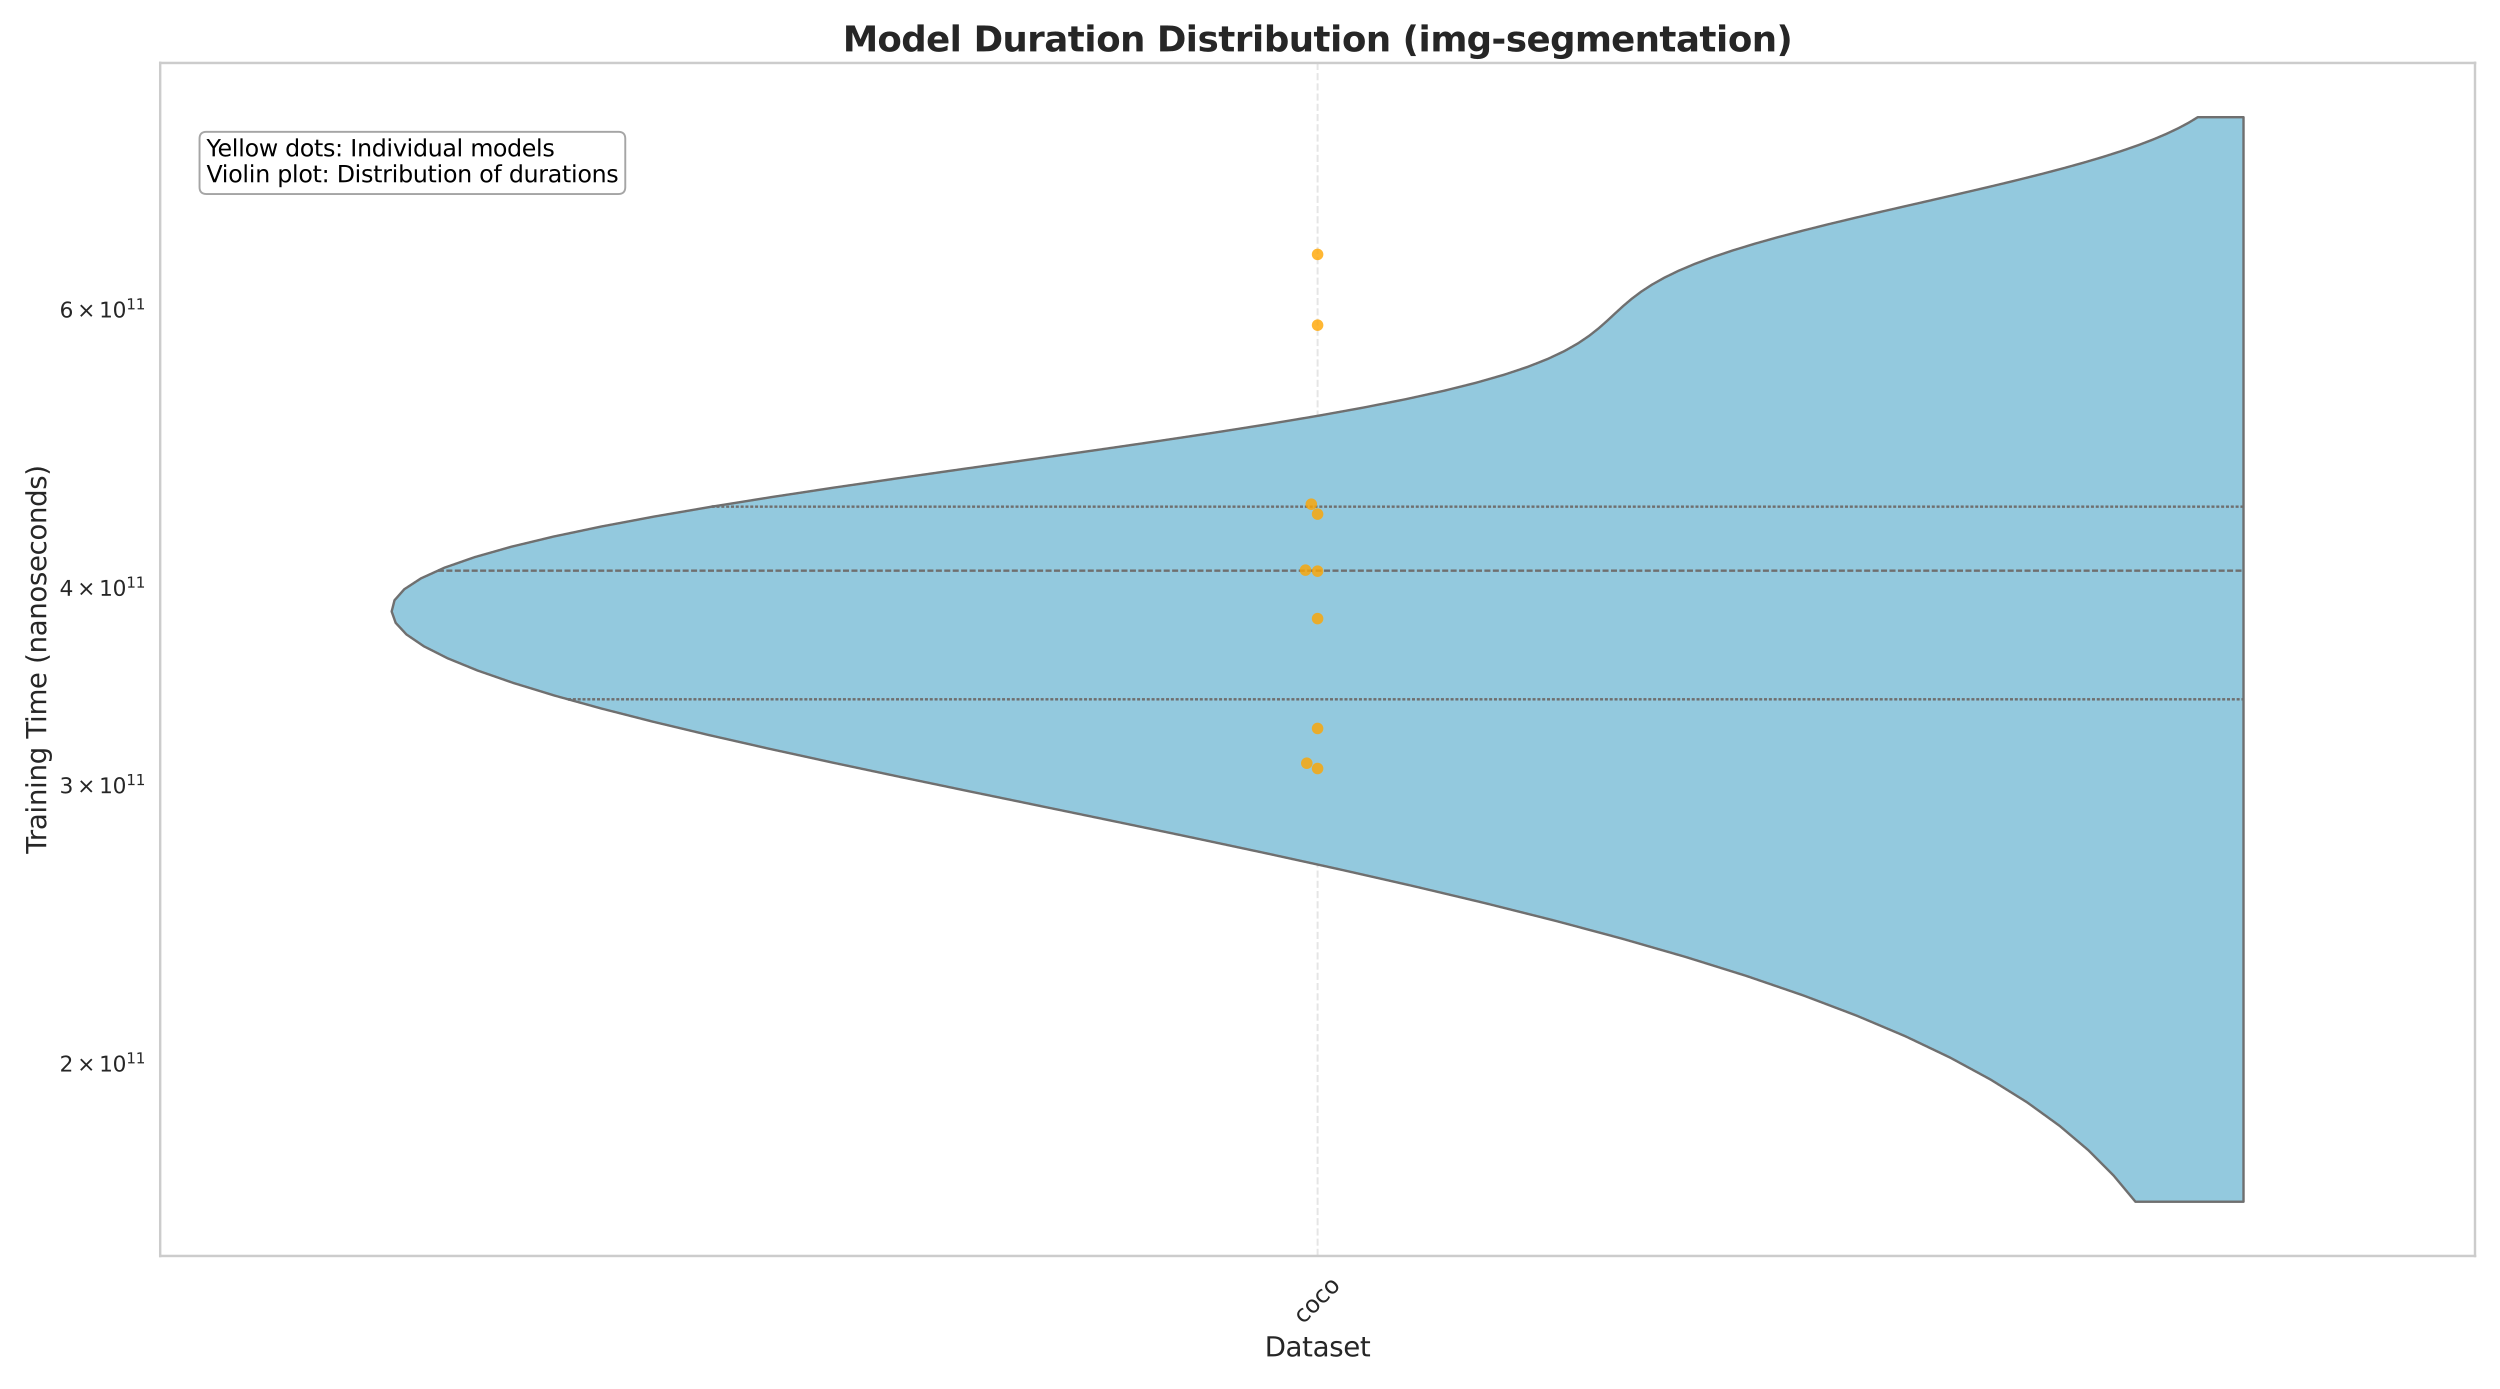 <?xml version="1.0" encoding="utf-8" standalone="no"?>
<!DOCTYPE svg PUBLIC "-//W3C//DTD SVG 1.1//EN"
  "http://www.w3.org/Graphics/SVG/1.1/DTD/svg11.dtd">
<svg xmlns:xlink="http://www.w3.org/1999/xlink" width="1296pt" height="720pt" viewBox="0 0 1296 720" xmlns="http://www.w3.org/2000/svg" version="1.1">
 <defs>
  <style type="text/css">*{stroke-linejoin: round; stroke-linecap: butt}</style>
 </defs>
 <g id="figure_1">
  <g id="patch_1">
   <path d="M 0 720 
L 1296 720 
L 1296 0 
L 0 0 
z
" style="fill: #ffffff"/>
  </g>
  <g id="axes_1">
   <g id="patch_2">
    <path d="M 83.037 651.095 
L 1283.04 651.095 
L 1283.04 32.64 
L 83.037 32.64 
z
" style="fill: #ffffff"/>
   </g>
   <g id="matplotlib.axis_1">
    <g id="xtick_1">
     <g id="line2d_1">
      <path d="M 683.038 651.095 
L 683.038 32.64 
" clip-path="url(#p1aa1959e2c)" style="fill: none; stroke-dasharray: 3.7,1.6; stroke-dashoffset: 0; stroke: #cccccc; stroke-opacity: 0.5"/>
     </g>
     <g id="text_1">
      <!-- coco -->
      <g style="fill: #262626" transform="translate(675.522 686.757) rotate(-45) scale(0.12 -0.12)">
       <defs>
        <path id="DejaVuSans-63" d="M 3122 3366 
L 3122 2828 
Q 2878 2963 2633 3030 
Q 2388 3097 2138 3097 
Q 1578 3097 1268 2742 
Q 959 2388 959 1747 
Q 959 1106 1268 751 
Q 1578 397 2138 397 
Q 2388 397 2633 464 
Q 2878 531 3122 666 
L 3122 134 
Q 2881 22 2623 -34 
Q 2366 -91 2075 -91 
Q 1284 -91 818 406 
Q 353 903 353 1747 
Q 353 2603 823 3093 
Q 1294 3584 2113 3584 
Q 2378 3584 2631 3529 
Q 2884 3475 3122 3366 
z
" transform="scale(0.016)"/>
        <path id="DejaVuSans-6f" d="M 1959 3097 
Q 1497 3097 1228 2736 
Q 959 2375 959 1747 
Q 959 1119 1226 758 
Q 1494 397 1959 397 
Q 2419 397 2687 759 
Q 2956 1122 2956 1747 
Q 2956 2369 2687 2733 
Q 2419 3097 1959 3097 
z
M 1959 3584 
Q 2709 3584 3137 3096 
Q 3566 2609 3566 1747 
Q 3566 888 3137 398 
Q 2709 -91 1959 -91 
Q 1206 -91 779 398 
Q 353 888 353 1747 
Q 353 2609 779 3096 
Q 1206 3584 1959 3584 
z
" transform="scale(0.016)"/>
       </defs>
       <use xlink:href="#DejaVuSans-63"/>
       <use xlink:href="#DejaVuSans-6f" transform="translate(54.98 0)"/>
       <use xlink:href="#DejaVuSans-63" transform="translate(116.162 0)"/>
       <use xlink:href="#DejaVuSans-6f" transform="translate(171.143 0)"/>
      </g>
     </g>
    </g>
    <g id="text_2">
     <!-- Dataset -->
     <g style="fill: #262626" transform="translate(655.627 703.16) scale(0.14 -0.14)">
      <defs>
       <path id="DejaVuSans-44" d="M 1259 4147 
L 1259 519 
L 2022 519 
Q 2988 519 3436 956 
Q 3884 1394 3884 2338 
Q 3884 3275 3436 3711 
Q 2988 4147 2022 4147 
L 1259 4147 
z
M 628 4666 
L 1925 4666 
Q 3281 4666 3915 4102 
Q 4550 3538 4550 2338 
Q 4550 1131 3912 565 
Q 3275 0 1925 0 
L 628 0 
L 628 4666 
z
" transform="scale(0.016)"/>
       <path id="DejaVuSans-61" d="M 2194 1759 
Q 1497 1759 1228 1600 
Q 959 1441 959 1056 
Q 959 750 1161 570 
Q 1363 391 1709 391 
Q 2188 391 2477 730 
Q 2766 1069 2766 1631 
L 2766 1759 
L 2194 1759 
z
M 3341 1997 
L 3341 0 
L 2766 0 
L 2766 531 
Q 2569 213 2275 61 
Q 1981 -91 1556 -91 
Q 1019 -91 701 211 
Q 384 513 384 1019 
Q 384 1609 779 1909 
Q 1175 2209 1959 2209 
L 2766 2209 
L 2766 2266 
Q 2766 2663 2505 2880 
Q 2244 3097 1772 3097 
Q 1472 3097 1187 3025 
Q 903 2953 641 2809 
L 641 3341 
Q 956 3463 1253 3523 
Q 1550 3584 1831 3584 
Q 2591 3584 2966 3190 
Q 3341 2797 3341 1997 
z
" transform="scale(0.016)"/>
       <path id="DejaVuSans-74" d="M 1172 4494 
L 1172 3500 
L 2356 3500 
L 2356 3053 
L 1172 3053 
L 1172 1153 
Q 1172 725 1289 603 
Q 1406 481 1766 481 
L 2356 481 
L 2356 0 
L 1766 0 
Q 1100 0 847 248 
Q 594 497 594 1153 
L 594 3053 
L 172 3053 
L 172 3500 
L 594 3500 
L 594 4494 
L 1172 4494 
z
" transform="scale(0.016)"/>
       <path id="DejaVuSans-73" d="M 2834 3397 
L 2834 2853 
Q 2591 2978 2328 3040 
Q 2066 3103 1784 3103 
Q 1356 3103 1142 2972 
Q 928 2841 928 2578 
Q 928 2378 1081 2264 
Q 1234 2150 1697 2047 
L 1894 2003 
Q 2506 1872 2764 1633 
Q 3022 1394 3022 966 
Q 3022 478 2636 193 
Q 2250 -91 1575 -91 
Q 1294 -91 989 -36 
Q 684 19 347 128 
L 347 722 
Q 666 556 975 473 
Q 1284 391 1588 391 
Q 1994 391 2212 530 
Q 2431 669 2431 922 
Q 2431 1156 2273 1281 
Q 2116 1406 1581 1522 
L 1381 1569 
Q 847 1681 609 1914 
Q 372 2147 372 2553 
Q 372 3047 722 3315 
Q 1072 3584 1716 3584 
Q 2034 3584 2315 3537 
Q 2597 3491 2834 3397 
z
" transform="scale(0.016)"/>
       <path id="DejaVuSans-65" d="M 3597 1894 
L 3597 1613 
L 953 1613 
Q 991 1019 1311 708 
Q 1631 397 2203 397 
Q 2534 397 2845 478 
Q 3156 559 3463 722 
L 3463 178 
Q 3153 47 2828 -22 
Q 2503 -91 2169 -91 
Q 1331 -91 842 396 
Q 353 884 353 1716 
Q 353 2575 817 3079 
Q 1281 3584 2069 3584 
Q 2775 3584 3186 3129 
Q 3597 2675 3597 1894 
z
M 3022 2063 
Q 3016 2534 2758 2815 
Q 2500 3097 2075 3097 
Q 1594 3097 1305 2825 
Q 1016 2553 972 2059 
L 3022 2063 
z
" transform="scale(0.016)"/>
      </defs>
      <use xlink:href="#DejaVuSans-44"/>
      <use xlink:href="#DejaVuSans-61" transform="translate(77.002 0)"/>
      <use xlink:href="#DejaVuSans-74" transform="translate(138.281 0)"/>
      <use xlink:href="#DejaVuSans-61" transform="translate(177.49 0)"/>
      <use xlink:href="#DejaVuSans-73" transform="translate(238.77 0)"/>
      <use xlink:href="#DejaVuSans-65" transform="translate(290.869 0)"/>
      <use xlink:href="#DejaVuSans-74" transform="translate(352.393 0)"/>
     </g>
    </g>
   </g>
   <g id="matplotlib.axis_2">
    <g id="ytick_1">
     <g id="text_3">
      <!-- $\mathdefault{2\times10^{11}}$ -->
      <g style="fill: #262626" transform="translate(30.867 555.548) scale(0.11 -0.11)">
       <defs>
        <path id="DejaVuSans-32" d="M 1228 531 
L 3431 531 
L 3431 0 
L 469 0 
L 469 531 
Q 828 903 1448 1529 
Q 2069 2156 2228 2338 
Q 2531 2678 2651 2914 
Q 2772 3150 2772 3378 
Q 2772 3750 2511 3984 
Q 2250 4219 1831 4219 
Q 1534 4219 1204 4116 
Q 875 4013 500 3803 
L 500 4441 
Q 881 4594 1212 4672 
Q 1544 4750 1819 4750 
Q 2544 4750 2975 4387 
Q 3406 4025 3406 3419 
Q 3406 3131 3298 2873 
Q 3191 2616 2906 2266 
Q 2828 2175 2409 1742 
Q 1991 1309 1228 531 
z
" transform="scale(0.016)"/>
        <path id="DejaVuSans-d7" d="M 4488 3438 
L 3059 2003 
L 4488 575 
L 4116 197 
L 2681 1631 
L 1247 197 
L 878 575 
L 2303 2003 
L 878 3438 
L 1247 3816 
L 2681 2381 
L 4116 3816 
L 4488 3438 
z
" transform="scale(0.016)"/>
        <path id="DejaVuSans-31" d="M 794 531 
L 1825 531 
L 1825 4091 
L 703 3866 
L 703 4441 
L 1819 4666 
L 2450 4666 
L 2450 531 
L 3481 531 
L 3481 0 
L 794 0 
L 794 531 
z
" transform="scale(0.016)"/>
        <path id="DejaVuSans-30" d="M 2034 4250 
Q 1547 4250 1301 3770 
Q 1056 3291 1056 2328 
Q 1056 1369 1301 889 
Q 1547 409 2034 409 
Q 2525 409 2770 889 
Q 3016 1369 3016 2328 
Q 3016 3291 2770 3770 
Q 2525 4250 2034 4250 
z
M 2034 4750 
Q 2819 4750 3233 4129 
Q 3647 3509 3647 2328 
Q 3647 1150 3233 529 
Q 2819 -91 2034 -91 
Q 1250 -91 836 529 
Q 422 1150 422 2328 
Q 422 3509 836 4129 
Q 1250 4750 2034 4750 
z
" transform="scale(0.016)"/>
       </defs>
       <use xlink:href="#DejaVuSans-32" transform="translate(0 0.684)"/>
       <use xlink:href="#DejaVuSans-d7" transform="translate(83.105 0.684)"/>
       <use xlink:href="#DejaVuSans-31" transform="translate(186.377 0.684)"/>
       <use xlink:href="#DejaVuSans-30" transform="translate(250 0.684)"/>
       <use xlink:href="#DejaVuSans-31" transform="translate(314.58 38.966) scale(0.7)"/>
       <use xlink:href="#DejaVuSans-31" transform="translate(359.116 38.966) scale(0.7)"/>
      </g>
     </g>
    </g>
    <g id="ytick_2">
     <g id="text_4">
      <!-- $\mathdefault{3\times10^{11}}$ -->
      <g style="fill: #262626" transform="translate(30.867 411.284) scale(0.11 -0.11)">
       <defs>
        <path id="DejaVuSans-33" d="M 2597 2516 
Q 3050 2419 3304 2112 
Q 3559 1806 3559 1356 
Q 3559 666 3084 287 
Q 2609 -91 1734 -91 
Q 1441 -91 1130 -33 
Q 819 25 488 141 
L 488 750 
Q 750 597 1062 519 
Q 1375 441 1716 441 
Q 2309 441 2620 675 
Q 2931 909 2931 1356 
Q 2931 1769 2642 2001 
Q 2353 2234 1838 2234 
L 1294 2234 
L 1294 2753 
L 1863 2753 
Q 2328 2753 2575 2939 
Q 2822 3125 2822 3475 
Q 2822 3834 2567 4026 
Q 2313 4219 1838 4219 
Q 1578 4219 1281 4162 
Q 984 4106 628 3988 
L 628 4550 
Q 988 4650 1302 4700 
Q 1616 4750 1894 4750 
Q 2613 4750 3031 4423 
Q 3450 4097 3450 3541 
Q 3450 3153 3228 2886 
Q 3006 2619 2597 2516 
z
" transform="scale(0.016)"/>
       </defs>
       <use xlink:href="#DejaVuSans-33" transform="translate(0 0.684)"/>
       <use xlink:href="#DejaVuSans-d7" transform="translate(83.105 0.684)"/>
       <use xlink:href="#DejaVuSans-31" transform="translate(186.377 0.684)"/>
       <use xlink:href="#DejaVuSans-30" transform="translate(250 0.684)"/>
       <use xlink:href="#DejaVuSans-31" transform="translate(314.58 38.966) scale(0.7)"/>
       <use xlink:href="#DejaVuSans-31" transform="translate(359.116 38.966) scale(0.7)"/>
      </g>
     </g>
    </g>
    <g id="ytick_3">
     <g id="text_5">
      <!-- $\mathdefault{4\times10^{11}}$ -->
      <g style="fill: #262626" transform="translate(30.867 308.927) scale(0.11 -0.11)">
       <defs>
        <path id="DejaVuSans-34" d="M 2419 4116 
L 825 1625 
L 2419 1625 
L 2419 4116 
z
M 2253 4666 
L 3047 4666 
L 3047 1625 
L 3713 1625 
L 3713 1100 
L 3047 1100 
L 3047 0 
L 2419 0 
L 2419 1100 
L 313 1100 
L 313 1709 
L 2253 4666 
z
" transform="scale(0.016)"/>
       </defs>
       <use xlink:href="#DejaVuSans-34" transform="translate(0 0.684)"/>
       <use xlink:href="#DejaVuSans-d7" transform="translate(83.105 0.684)"/>
       <use xlink:href="#DejaVuSans-31" transform="translate(186.377 0.684)"/>
       <use xlink:href="#DejaVuSans-30" transform="translate(250 0.684)"/>
       <use xlink:href="#DejaVuSans-31" transform="translate(314.58 38.966) scale(0.7)"/>
       <use xlink:href="#DejaVuSans-31" transform="translate(359.116 38.966) scale(0.7)"/>
      </g>
     </g>
    </g>
    <g id="ytick_4"/>
    <g id="ytick_5">
     <g id="text_6">
      <!-- $\mathdefault{6\times10^{11}}$ -->
      <g style="fill: #262626" transform="translate(30.867 164.663) scale(0.11 -0.11)">
       <defs>
        <path id="DejaVuSans-36" d="M 2113 2584 
Q 1688 2584 1439 2293 
Q 1191 2003 1191 1497 
Q 1191 994 1439 701 
Q 1688 409 2113 409 
Q 2538 409 2786 701 
Q 3034 994 3034 1497 
Q 3034 2003 2786 2293 
Q 2538 2584 2113 2584 
z
M 3366 4563 
L 3366 3988 
Q 3128 4100 2886 4159 
Q 2644 4219 2406 4219 
Q 1781 4219 1451 3797 
Q 1122 3375 1075 2522 
Q 1259 2794 1537 2939 
Q 1816 3084 2150 3084 
Q 2853 3084 3261 2657 
Q 3669 2231 3669 1497 
Q 3669 778 3244 343 
Q 2819 -91 2113 -91 
Q 1303 -91 875 529 
Q 447 1150 447 2328 
Q 447 3434 972 4092 
Q 1497 4750 2381 4750 
Q 2619 4750 2861 4703 
Q 3103 4656 3366 4563 
z
" transform="scale(0.016)"/>
       </defs>
       <use xlink:href="#DejaVuSans-36" transform="translate(0 0.684)"/>
       <use xlink:href="#DejaVuSans-d7" transform="translate(83.105 0.684)"/>
       <use xlink:href="#DejaVuSans-31" transform="translate(186.377 0.684)"/>
       <use xlink:href="#DejaVuSans-30" transform="translate(250 0.684)"/>
       <use xlink:href="#DejaVuSans-31" transform="translate(314.58 38.966) scale(0.7)"/>
       <use xlink:href="#DejaVuSans-31" transform="translate(359.116 38.966) scale(0.7)"/>
      </g>
     </g>
    </g>
    <g id="ytick_6"/>
    <g id="ytick_7"/>
    <g id="text_7">
     <!-- Training Time (nanoseconds) -->
     <g style="fill: #262626" transform="translate(23.955 442.58) rotate(-90) scale(0.14 -0.14)">
      <defs>
       <path id="DejaVuSans-54" d="M -19 4666 
L 3928 4666 
L 3928 4134 
L 2272 4134 
L 2272 0 
L 1638 0 
L 1638 4134 
L -19 4134 
L -19 4666 
z
" transform="scale(0.016)"/>
       <path id="DejaVuSans-72" d="M 2631 2963 
Q 2534 3019 2420 3045 
Q 2306 3072 2169 3072 
Q 1681 3072 1420 2755 
Q 1159 2438 1159 1844 
L 1159 0 
L 581 0 
L 581 3500 
L 1159 3500 
L 1159 2956 
Q 1341 3275 1631 3429 
Q 1922 3584 2338 3584 
Q 2397 3584 2469 3576 
Q 2541 3569 2628 3553 
L 2631 2963 
z
" transform="scale(0.016)"/>
       <path id="DejaVuSans-69" d="M 603 3500 
L 1178 3500 
L 1178 0 
L 603 0 
L 603 3500 
z
M 603 4863 
L 1178 4863 
L 1178 4134 
L 603 4134 
L 603 4863 
z
" transform="scale(0.016)"/>
       <path id="DejaVuSans-6e" d="M 3513 2113 
L 3513 0 
L 2938 0 
L 2938 2094 
Q 2938 2591 2744 2837 
Q 2550 3084 2163 3084 
Q 1697 3084 1428 2787 
Q 1159 2491 1159 1978 
L 1159 0 
L 581 0 
L 581 3500 
L 1159 3500 
L 1159 2956 
Q 1366 3272 1645 3428 
Q 1925 3584 2291 3584 
Q 2894 3584 3203 3211 
Q 3513 2838 3513 2113 
z
" transform="scale(0.016)"/>
       <path id="DejaVuSans-67" d="M 2906 1791 
Q 2906 2416 2648 2759 
Q 2391 3103 1925 3103 
Q 1463 3103 1205 2759 
Q 947 2416 947 1791 
Q 947 1169 1205 825 
Q 1463 481 1925 481 
Q 2391 481 2648 825 
Q 2906 1169 2906 1791 
z
M 3481 434 
Q 3481 -459 3084 -895 
Q 2688 -1331 1869 -1331 
Q 1566 -1331 1297 -1286 
Q 1028 -1241 775 -1147 
L 775 -588 
Q 1028 -725 1275 -790 
Q 1522 -856 1778 -856 
Q 2344 -856 2625 -561 
Q 2906 -266 2906 331 
L 2906 616 
Q 2728 306 2450 153 
Q 2172 0 1784 0 
Q 1141 0 747 490 
Q 353 981 353 1791 
Q 353 2603 747 3093 
Q 1141 3584 1784 3584 
Q 2172 3584 2450 3431 
Q 2728 3278 2906 2969 
L 2906 3500 
L 3481 3500 
L 3481 434 
z
" transform="scale(0.016)"/>
       <path id="DejaVuSans-20" transform="scale(0.016)"/>
       <path id="DejaVuSans-6d" d="M 3328 2828 
Q 3544 3216 3844 3400 
Q 4144 3584 4550 3584 
Q 5097 3584 5394 3201 
Q 5691 2819 5691 2113 
L 5691 0 
L 5113 0 
L 5113 2094 
Q 5113 2597 4934 2840 
Q 4756 3084 4391 3084 
Q 3944 3084 3684 2787 
Q 3425 2491 3425 1978 
L 3425 0 
L 2847 0 
L 2847 2094 
Q 2847 2600 2669 2842 
Q 2491 3084 2119 3084 
Q 1678 3084 1418 2786 
Q 1159 2488 1159 1978 
L 1159 0 
L 581 0 
L 581 3500 
L 1159 3500 
L 1159 2956 
Q 1356 3278 1631 3431 
Q 1906 3584 2284 3584 
Q 2666 3584 2933 3390 
Q 3200 3197 3328 2828 
z
" transform="scale(0.016)"/>
       <path id="DejaVuSans-28" d="M 1984 4856 
Q 1566 4138 1362 3434 
Q 1159 2731 1159 2009 
Q 1159 1288 1364 580 
Q 1569 -128 1984 -844 
L 1484 -844 
Q 1016 -109 783 600 
Q 550 1309 550 2009 
Q 550 2706 781 3412 
Q 1013 4119 1484 4856 
L 1984 4856 
z
" transform="scale(0.016)"/>
       <path id="DejaVuSans-64" d="M 2906 2969 
L 2906 4863 
L 3481 4863 
L 3481 0 
L 2906 0 
L 2906 525 
Q 2725 213 2448 61 
Q 2172 -91 1784 -91 
Q 1150 -91 751 415 
Q 353 922 353 1747 
Q 353 2572 751 3078 
Q 1150 3584 1784 3584 
Q 2172 3584 2448 3432 
Q 2725 3281 2906 2969 
z
M 947 1747 
Q 947 1113 1208 752 
Q 1469 391 1925 391 
Q 2381 391 2643 752 
Q 2906 1113 2906 1747 
Q 2906 2381 2643 2742 
Q 2381 3103 1925 3103 
Q 1469 3103 1208 2742 
Q 947 2381 947 1747 
z
" transform="scale(0.016)"/>
       <path id="DejaVuSans-29" d="M 513 4856 
L 1013 4856 
Q 1481 4119 1714 3412 
Q 1947 2706 1947 2009 
Q 1947 1309 1714 600 
Q 1481 -109 1013 -844 
L 513 -844 
Q 928 -128 1133 580 
Q 1338 1288 1338 2009 
Q 1338 2731 1133 3434 
Q 928 4138 513 4856 
z
" transform="scale(0.016)"/>
      </defs>
      <use xlink:href="#DejaVuSans-54"/>
      <use xlink:href="#DejaVuSans-72" transform="translate(46.334 0)"/>
      <use xlink:href="#DejaVuSans-61" transform="translate(87.447 0)"/>
      <use xlink:href="#DejaVuSans-69" transform="translate(148.727 0)"/>
      <use xlink:href="#DejaVuSans-6e" transform="translate(176.51 0)"/>
      <use xlink:href="#DejaVuSans-69" transform="translate(239.889 0)"/>
      <use xlink:href="#DejaVuSans-6e" transform="translate(267.672 0)"/>
      <use xlink:href="#DejaVuSans-67" transform="translate(331.051 0)"/>
      <use xlink:href="#DejaVuSans-20" transform="translate(394.527 0)"/>
      <use xlink:href="#DejaVuSans-54" transform="translate(426.314 0)"/>
      <use xlink:href="#DejaVuSans-69" transform="translate(484.273 0)"/>
      <use xlink:href="#DejaVuSans-6d" transform="translate(512.057 0)"/>
      <use xlink:href="#DejaVuSans-65" transform="translate(609.469 0)"/>
      <use xlink:href="#DejaVuSans-20" transform="translate(670.992 0)"/>
      <use xlink:href="#DejaVuSans-28" transform="translate(702.779 0)"/>
      <use xlink:href="#DejaVuSans-6e" transform="translate(741.793 0)"/>
      <use xlink:href="#DejaVuSans-61" transform="translate(805.172 0)"/>
      <use xlink:href="#DejaVuSans-6e" transform="translate(866.451 0)"/>
      <use xlink:href="#DejaVuSans-6f" transform="translate(929.83 0)"/>
      <use xlink:href="#DejaVuSans-73" transform="translate(991.012 0)"/>
      <use xlink:href="#DejaVuSans-65" transform="translate(1043.111 0)"/>
      <use xlink:href="#DejaVuSans-63" transform="translate(1104.635 0)"/>
      <use xlink:href="#DejaVuSans-6f" transform="translate(1159.615 0)"/>
      <use xlink:href="#DejaVuSans-6e" transform="translate(1220.797 0)"/>
      <use xlink:href="#DejaVuSans-64" transform="translate(1284.176 0)"/>
      <use xlink:href="#DejaVuSans-73" transform="translate(1347.652 0)"/>
      <use xlink:href="#DejaVuSans-29" transform="translate(1399.752 0)"/>
     </g>
    </g>
   </g>
   <g id="FillBetweenPolyCollection_1">
    <defs>
     <path id="m925a16d773" d="M 1163.04 -97.017 
L 1107.016 -97.017 
L 1095.673 -110.611 
L 1082.618 -123.706 
L 1067.721 -136.335 
L 1050.866 -148.532 
L 1031.958 -160.324 
L 1010.928 -171.738 
L 987.739 -182.797 
L 962.385 -193.523 
L 934.903 -203.935 
L 905.366 -214.051 
L 873.891 -223.887 
L 840.635 -233.458 
L 805.794 -242.779 
L 769.601 -251.862 
L 732.319 -260.719 
L 694.238 -269.36 
L 655.666 -277.797 
L 616.923 -286.038 
L 578.335 -294.093 
L 540.228 -301.969 
L 502.919 -309.675 
L 466.713 -317.217 
L 431.9 -324.603 
L 398.751 -331.839 
L 367.516 -338.93 
L 338.428 -345.883 
L 311.698 -352.703 
L 287.521 -359.394 
L 266.076 -365.962 
L 247.528 -372.41 
L 232.028 -378.744 
L 219.715 -384.967 
L 210.71 -391.084 
L 205.123 -397.096 
L 203.037 -403.009 
L 204.515 -408.826 
L 209.586 -414.548 
L 218.243 -420.18 
L 230.437 -425.725 
L 246.069 -431.184 
L 264.989 -436.561 
L 286.991 -441.857 
L 311.813 -447.076 
L 339.139 -452.22 
L 368.602 -457.29 
L 399.791 -462.289 
L 432.261 -467.219 
L 465.544 -472.081 
L 499.157 -476.878 
L 532.623 -481.611 
L 565.476 -486.282 
L 597.283 -490.892 
L 627.651 -495.444 
L 656.239 -499.938 
L 682.77 -504.375 
L 707.034 -508.759 
L 728.896 -513.088 
L 748.293 -517.366 
L 765.237 -521.593 
L 779.809 -525.771 
L 792.154 -529.899 
L 802.47 -533.981 
L 811.003 -538.016 
L 818.032 -542.006 
L 823.859 -545.952 
L 828.8 -549.854 
L 833.17 -553.714 
L 837.274 -557.533 
L 841.399 -561.311 
L 845.805 -565.049 
L 850.716 -568.749 
L 856.32 -572.41 
L 862.76 -576.035 
L 870.138 -579.622 
L 878.511 -583.174 
L 887.893 -586.691 
L 898.258 -590.173 
L 909.547 -593.621 
L 921.665 -597.037 
L 934.496 -600.42 
L 947.901 -603.771 
L 961.728 -607.091 
L 975.815 -610.38 
L 990.001 -613.639 
L 1004.125 -616.868 
L 1018.035 -620.069 
L 1031.589 -623.241 
L 1044.663 -626.384 
L 1057.148 -629.501 
L 1068.955 -632.59 
L 1080.014 -635.652 
L 1090.276 -638.689 
L 1099.711 -641.7 
L 1108.307 -644.685 
L 1116.068 -647.646 
L 1123.014 -650.582 
L 1129.175 -653.495 
L 1134.593 -656.383 
L 1139.316 -659.248 
L 1163.04 -659.248 
L 1163.04 -659.248 
L 1163.04 -656.383 
L 1163.04 -653.495 
L 1163.04 -650.582 
L 1163.04 -647.646 
L 1163.04 -644.685 
L 1163.04 -641.7 
L 1163.04 -638.689 
L 1163.04 -635.652 
L 1163.04 -632.59 
L 1163.04 -629.501 
L 1163.04 -626.384 
L 1163.04 -623.241 
L 1163.04 -620.069 
L 1163.04 -616.868 
L 1163.04 -613.639 
L 1163.04 -610.38 
L 1163.04 -607.091 
L 1163.04 -603.771 
L 1163.04 -600.42 
L 1163.04 -597.037 
L 1163.04 -593.621 
L 1163.04 -590.173 
L 1163.04 -586.691 
L 1163.04 -583.174 
L 1163.04 -579.622 
L 1163.04 -576.035 
L 1163.04 -572.41 
L 1163.04 -568.749 
L 1163.04 -565.049 
L 1163.04 -561.311 
L 1163.04 -557.533 
L 1163.04 -553.714 
L 1163.04 -549.854 
L 1163.04 -545.952 
L 1163.04 -542.006 
L 1163.04 -538.016 
L 1163.04 -533.981 
L 1163.04 -529.899 
L 1163.04 -525.771 
L 1163.04 -521.593 
L 1163.04 -517.366 
L 1163.04 -513.088 
L 1163.04 -508.759 
L 1163.04 -504.375 
L 1163.04 -499.938 
L 1163.04 -495.444 
L 1163.04 -490.892 
L 1163.04 -486.282 
L 1163.04 -481.611 
L 1163.04 -476.878 
L 1163.04 -472.081 
L 1163.04 -467.219 
L 1163.04 -462.289 
L 1163.04 -457.29 
L 1163.04 -452.22 
L 1163.04 -447.076 
L 1163.04 -441.857 
L 1163.04 -436.561 
L 1163.04 -431.184 
L 1163.04 -425.725 
L 1163.04 -420.18 
L 1163.04 -414.548 
L 1163.04 -408.826 
L 1163.04 -403.009 
L 1163.04 -397.096 
L 1163.04 -391.084 
L 1163.04 -384.967 
L 1163.04 -378.744 
L 1163.04 -372.41 
L 1163.04 -365.962 
L 1163.04 -359.394 
L 1163.04 -352.703 
L 1163.04 -345.883 
L 1163.04 -338.93 
L 1163.04 -331.839 
L 1163.04 -324.603 
L 1163.04 -317.217 
L 1163.04 -309.675 
L 1163.04 -301.969 
L 1163.04 -294.093 
L 1163.04 -286.038 
L 1163.04 -277.797 
L 1163.04 -269.36 
L 1163.04 -260.719 
L 1163.04 -251.862 
L 1163.04 -242.779 
L 1163.04 -233.458 
L 1163.04 -223.887 
L 1163.04 -214.051 
L 1163.04 -203.935 
L 1163.04 -193.523 
L 1163.04 -182.797 
L 1163.04 -171.738 
L 1163.04 -160.324 
L 1163.04 -148.532 
L 1163.04 -136.335 
L 1163.04 -123.706 
L 1163.04 -110.611 
L 1163.04 -97.017 
z
" style="stroke: #6f6f6f; stroke-width: 1.25"/>
    </defs>
    <g clip-path="url(#p1aa1959e2c)">
     <use xlink:href="#m925a16d773" x="0" y="720" style="fill: #93c9de; stroke: #6f6f6f; stroke-width: 1.25"/>
    </g>
   </g>
   <g id="line2d_2">
    <path d="M 294.474 362.518 
L 1163.04 362.518 
" clip-path="url(#p1aa1959e2c)" style="fill: none; stroke-dasharray: 1.562,0.938; stroke-dashoffset: 0; stroke: #6f6f6f; stroke-width: 1.25"/>
   </g>
   <g id="line2d_3">
    <path d="M 227.009 295.825 
L 1163.04 295.825 
" clip-path="url(#p1aa1959e2c)" style="fill: none; stroke-dasharray: 3.125,1.25; stroke-dashoffset: 0; stroke: #6f6f6f; stroke-width: 1.25"/>
   </g>
   <g id="line2d_4">
    <path d="M 368.93 262.657 
L 1163.04 262.657 
" clip-path="url(#p1aa1959e2c)" style="fill: none; stroke-dasharray: 1.562,0.938; stroke-dashoffset: 0; stroke: #6f6f6f; stroke-width: 1.25"/>
   </g>
   <g id="patch_3">
    <path d="M 83.037 651.095 
L 83.037 32.64 
" style="fill: none; stroke: #cccccc; stroke-width: 1.25; stroke-linejoin: miter; stroke-linecap: square"/>
   </g>
   <g id="patch_4">
    <path d="M 1283.04 651.095 
L 1283.04 32.64 
" style="fill: none; stroke: #cccccc; stroke-width: 1.25; stroke-linejoin: miter; stroke-linecap: square"/>
   </g>
   <g id="patch_5">
    <path d="M 83.037 651.095 
L 1283.04 651.095 
" style="fill: none; stroke: #cccccc; stroke-width: 1.25; stroke-linejoin: miter; stroke-linecap: square"/>
   </g>
   <g id="patch_6">
    <path d="M 83.037 32.64 
L 1283.04 32.64 
" style="fill: none; stroke: #cccccc; stroke-width: 1.25; stroke-linejoin: miter; stroke-linecap: square"/>
   </g>
   <g id="PathCollection_1">
    <defs>
     <path id="m94267564f3" d="M 0 3 
C 0.796 3 1.559 2.684 2.121 2.121 
C 2.684 1.559 3 0.796 3 0 
C 3 -0.796 2.684 -1.559 2.121 -2.121 
C 1.559 -2.684 0.796 -3 0 -3 
C -0.796 -3 -1.559 -2.684 -2.121 -2.121 
C -2.684 -1.559 -3 -0.796 -3 0 
C -3 0.796 -2.684 1.559 -2.121 2.121 
C -1.559 2.684 -0.796 3 0 3 
z
"/>
    </defs>
    <g clip-path="url(#p1aa1959e2c)">
     <use xlink:href="#m94267564f3" x="683.038" y="377.632" style="fill: #ffa500; fill-opacity: 0.8"/>
     <use xlink:href="#m94267564f3" x="676.763" y="295.559" style="fill: #ffa500; fill-opacity: 0.8"/>
     <use xlink:href="#m94267564f3" x="677.439" y="395.647" style="fill: #ffa500; fill-opacity: 0.8"/>
     <use xlink:href="#m94267564f3" x="683.038" y="131.882" style="fill: #ffa500; fill-opacity: 0.8"/>
     <use xlink:href="#m94267564f3" x="683.038" y="168.556" style="fill: #ffa500; fill-opacity: 0.8"/>
     <use xlink:href="#m94267564f3" x="683.038" y="296.092" style="fill: #ffa500; fill-opacity: 0.8"/>
     <use xlink:href="#m94267564f3" x="683.038" y="320.683" style="fill: #ffa500; fill-opacity: 0.8"/>
     <use xlink:href="#m94267564f3" x="683.038" y="398.397" style="fill: #ffa500; fill-opacity: 0.8"/>
     <use xlink:href="#m94267564f3" x="679.787" y="261.379" style="fill: #ffa500; fill-opacity: 0.8"/>
     <use xlink:href="#m94267564f3" x="683.038" y="266.518" style="fill: #ffa500; fill-opacity: 0.8"/>
    </g>
   </g>
   <g id="text_8">
    <g id="patch_7">
     <path d="M 107.037 100.581 
L 320.539 100.581 
Q 324.139 100.581 324.139 96.981 
L 324.139 71.93 
Q 324.139 68.33 320.539 68.33 
L 107.037 68.33 
Q 103.437 68.33 103.437 71.93 
L 103.437 96.981 
Q 103.437 100.581 107.037 100.581 
z
" style="fill: #ffffff; opacity: 0.7; stroke: #808080; stroke-linejoin: miter"/>
    </g>
    <!-- Yellow dots: Individual models -->
    <g transform="translate(107.037 81.048) scale(0.12 -0.12)">
     <defs>
      <path id="DejaVuSans-59" d="M -13 4666 
L 666 4666 
L 1959 2747 
L 3244 4666 
L 3922 4666 
L 2272 2222 
L 2272 0 
L 1638 0 
L 1638 2222 
L -13 4666 
z
" transform="scale(0.016)"/>
      <path id="DejaVuSans-6c" d="M 603 4863 
L 1178 4863 
L 1178 0 
L 603 0 
L 603 4863 
z
" transform="scale(0.016)"/>
      <path id="DejaVuSans-77" d="M 269 3500 
L 844 3500 
L 1563 769 
L 2278 3500 
L 2956 3500 
L 3675 769 
L 4391 3500 
L 4966 3500 
L 4050 0 
L 3372 0 
L 2619 2869 
L 1863 0 
L 1184 0 
L 269 3500 
z
" transform="scale(0.016)"/>
      <path id="DejaVuSans-3a" d="M 750 794 
L 1409 794 
L 1409 0 
L 750 0 
L 750 794 
z
M 750 3309 
L 1409 3309 
L 1409 2516 
L 750 2516 
L 750 3309 
z
" transform="scale(0.016)"/>
      <path id="DejaVuSans-49" d="M 628 4666 
L 1259 4666 
L 1259 0 
L 628 0 
L 628 4666 
z
" transform="scale(0.016)"/>
      <path id="DejaVuSans-76" d="M 191 3500 
L 800 3500 
L 1894 563 
L 2988 3500 
L 3597 3500 
L 2284 0 
L 1503 0 
L 191 3500 
z
" transform="scale(0.016)"/>
      <path id="DejaVuSans-75" d="M 544 1381 
L 544 3500 
L 1119 3500 
L 1119 1403 
Q 1119 906 1312 657 
Q 1506 409 1894 409 
Q 2359 409 2629 706 
Q 2900 1003 2900 1516 
L 2900 3500 
L 3475 3500 
L 3475 0 
L 2900 0 
L 2900 538 
Q 2691 219 2414 64 
Q 2138 -91 1772 -91 
Q 1169 -91 856 284 
Q 544 659 544 1381 
z
M 1991 3584 
L 1991 3584 
z
" transform="scale(0.016)"/>
     </defs>
     <use xlink:href="#DejaVuSans-59"/>
     <use xlink:href="#DejaVuSans-65" transform="translate(47.834 0)"/>
     <use xlink:href="#DejaVuSans-6c" transform="translate(109.357 0)"/>
     <use xlink:href="#DejaVuSans-6c" transform="translate(137.141 0)"/>
     <use xlink:href="#DejaVuSans-6f" transform="translate(164.924 0)"/>
     <use xlink:href="#DejaVuSans-77" transform="translate(226.105 0)"/>
     <use xlink:href="#DejaVuSans-20" transform="translate(307.893 0)"/>
     <use xlink:href="#DejaVuSans-64" transform="translate(339.68 0)"/>
     <use xlink:href="#DejaVuSans-6f" transform="translate(403.156 0)"/>
     <use xlink:href="#DejaVuSans-74" transform="translate(464.338 0)"/>
     <use xlink:href="#DejaVuSans-73" transform="translate(503.547 0)"/>
     <use xlink:href="#DejaVuSans-3a" transform="translate(555.646 0)"/>
     <use xlink:href="#DejaVuSans-20" transform="translate(589.338 0)"/>
     <use xlink:href="#DejaVuSans-49" transform="translate(621.125 0)"/>
     <use xlink:href="#DejaVuSans-6e" transform="translate(650.617 0)"/>
     <use xlink:href="#DejaVuSans-64" transform="translate(713.996 0)"/>
     <use xlink:href="#DejaVuSans-69" transform="translate(777.473 0)"/>
     <use xlink:href="#DejaVuSans-76" transform="translate(805.256 0)"/>
     <use xlink:href="#DejaVuSans-69" transform="translate(864.436 0)"/>
     <use xlink:href="#DejaVuSans-64" transform="translate(892.219 0)"/>
     <use xlink:href="#DejaVuSans-75" transform="translate(955.695 0)"/>
     <use xlink:href="#DejaVuSans-61" transform="translate(1019.074 0)"/>
     <use xlink:href="#DejaVuSans-6c" transform="translate(1080.354 0)"/>
     <use xlink:href="#DejaVuSans-20" transform="translate(1108.137 0)"/>
     <use xlink:href="#DejaVuSans-6d" transform="translate(1139.924 0)"/>
     <use xlink:href="#DejaVuSans-6f" transform="translate(1237.336 0)"/>
     <use xlink:href="#DejaVuSans-64" transform="translate(1298.518 0)"/>
     <use xlink:href="#DejaVuSans-65" transform="translate(1361.994 0)"/>
     <use xlink:href="#DejaVuSans-6c" transform="translate(1423.518 0)"/>
     <use xlink:href="#DejaVuSans-73" transform="translate(1451.301 0)"/>
    </g>
    <!-- Violin plot: Distribution of durations -->
    <g transform="translate(107.037 94.485) scale(0.12 -0.12)">
     <defs>
      <path id="DejaVuSans-56" d="M 1831 0 
L 50 4666 
L 709 4666 
L 2188 738 
L 3669 4666 
L 4325 4666 
L 2547 0 
L 1831 0 
z
" transform="scale(0.016)"/>
      <path id="DejaVuSans-70" d="M 1159 525 
L 1159 -1331 
L 581 -1331 
L 581 3500 
L 1159 3500 
L 1159 2969 
Q 1341 3281 1617 3432 
Q 1894 3584 2278 3584 
Q 2916 3584 3314 3078 
Q 3713 2572 3713 1747 
Q 3713 922 3314 415 
Q 2916 -91 2278 -91 
Q 1894 -91 1617 61 
Q 1341 213 1159 525 
z
M 3116 1747 
Q 3116 2381 2855 2742 
Q 2594 3103 2138 3103 
Q 1681 3103 1420 2742 
Q 1159 2381 1159 1747 
Q 1159 1113 1420 752 
Q 1681 391 2138 391 
Q 2594 391 2855 752 
Q 3116 1113 3116 1747 
z
" transform="scale(0.016)"/>
      <path id="DejaVuSans-62" d="M 3116 1747 
Q 3116 2381 2855 2742 
Q 2594 3103 2138 3103 
Q 1681 3103 1420 2742 
Q 1159 2381 1159 1747 
Q 1159 1113 1420 752 
Q 1681 391 2138 391 
Q 2594 391 2855 752 
Q 3116 1113 3116 1747 
z
M 1159 2969 
Q 1341 3281 1617 3432 
Q 1894 3584 2278 3584 
Q 2916 3584 3314 3078 
Q 3713 2572 3713 1747 
Q 3713 922 3314 415 
Q 2916 -91 2278 -91 
Q 1894 -91 1617 61 
Q 1341 213 1159 525 
L 1159 0 
L 581 0 
L 581 4863 
L 1159 4863 
L 1159 2969 
z
" transform="scale(0.016)"/>
      <path id="DejaVuSans-66" d="M 2375 4863 
L 2375 4384 
L 1825 4384 
Q 1516 4384 1395 4259 
Q 1275 4134 1275 3809 
L 1275 3500 
L 2222 3500 
L 2222 3053 
L 1275 3053 
L 1275 0 
L 697 0 
L 697 3053 
L 147 3053 
L 147 3500 
L 697 3500 
L 697 3744 
Q 697 4328 969 4595 
Q 1241 4863 1831 4863 
L 2375 4863 
z
" transform="scale(0.016)"/>
     </defs>
     <use xlink:href="#DejaVuSans-56"/>
     <use xlink:href="#DejaVuSans-69" transform="translate(66.158 0)"/>
     <use xlink:href="#DejaVuSans-6f" transform="translate(93.941 0)"/>
     <use xlink:href="#DejaVuSans-6c" transform="translate(155.123 0)"/>
     <use xlink:href="#DejaVuSans-69" transform="translate(182.906 0)"/>
     <use xlink:href="#DejaVuSans-6e" transform="translate(210.689 0)"/>
     <use xlink:href="#DejaVuSans-20" transform="translate(274.068 0)"/>
     <use xlink:href="#DejaVuSans-70" transform="translate(305.855 0)"/>
     <use xlink:href="#DejaVuSans-6c" transform="translate(369.332 0)"/>
     <use xlink:href="#DejaVuSans-6f" transform="translate(397.115 0)"/>
     <use xlink:href="#DejaVuSans-74" transform="translate(458.297 0)"/>
     <use xlink:href="#DejaVuSans-3a" transform="translate(497.506 0)"/>
     <use xlink:href="#DejaVuSans-20" transform="translate(531.197 0)"/>
     <use xlink:href="#DejaVuSans-44" transform="translate(562.984 0)"/>
     <use xlink:href="#DejaVuSans-69" transform="translate(639.986 0)"/>
     <use xlink:href="#DejaVuSans-73" transform="translate(667.77 0)"/>
     <use xlink:href="#DejaVuSans-74" transform="translate(719.869 0)"/>
     <use xlink:href="#DejaVuSans-72" transform="translate(759.078 0)"/>
     <use xlink:href="#DejaVuSans-69" transform="translate(800.191 0)"/>
     <use xlink:href="#DejaVuSans-62" transform="translate(827.975 0)"/>
     <use xlink:href="#DejaVuSans-75" transform="translate(891.451 0)"/>
     <use xlink:href="#DejaVuSans-74" transform="translate(954.83 0)"/>
     <use xlink:href="#DejaVuSans-69" transform="translate(994.039 0)"/>
     <use xlink:href="#DejaVuSans-6f" transform="translate(1021.822 0)"/>
     <use xlink:href="#DejaVuSans-6e" transform="translate(1083.004 0)"/>
     <use xlink:href="#DejaVuSans-20" transform="translate(1146.383 0)"/>
     <use xlink:href="#DejaVuSans-6f" transform="translate(1178.17 0)"/>
     <use xlink:href="#DejaVuSans-66" transform="translate(1239.352 0)"/>
     <use xlink:href="#DejaVuSans-20" transform="translate(1274.557 0)"/>
     <use xlink:href="#DejaVuSans-64" transform="translate(1306.344 0)"/>
     <use xlink:href="#DejaVuSans-75" transform="translate(1369.82 0)"/>
     <use xlink:href="#DejaVuSans-72" transform="translate(1433.199 0)"/>
     <use xlink:href="#DejaVuSans-61" transform="translate(1474.312 0)"/>
     <use xlink:href="#DejaVuSans-74" transform="translate(1535.592 0)"/>
     <use xlink:href="#DejaVuSans-69" transform="translate(1574.801 0)"/>
     <use xlink:href="#DejaVuSans-6f" transform="translate(1602.584 0)"/>
     <use xlink:href="#DejaVuSans-6e" transform="translate(1663.766 0)"/>
     <use xlink:href="#DejaVuSans-73" transform="translate(1727.145 0)"/>
    </g>
   </g>
   <g id="text_9">
    <!-- Model Duration Distribution (img-segmentation) -->
    <g style="fill: #262626" transform="translate(436.924 26.64) scale(0.18 -0.18)">
     <defs>
      <path id="DejaVuSans-Bold-4d" d="M 588 4666 
L 2119 4666 
L 3181 2169 
L 4250 4666 
L 5778 4666 
L 5778 0 
L 4641 0 
L 4641 3413 
L 3566 897 
L 2803 897 
L 1728 3413 
L 1728 0 
L 588 0 
L 588 4666 
z
" transform="scale(0.016)"/>
      <path id="DejaVuSans-Bold-6f" d="M 2203 2784 
Q 1831 2784 1636 2517 
Q 1441 2250 1441 1747 
Q 1441 1244 1636 976 
Q 1831 709 2203 709 
Q 2569 709 2762 976 
Q 2956 1244 2956 1747 
Q 2956 2250 2762 2517 
Q 2569 2784 2203 2784 
z
M 2203 3584 
Q 3106 3584 3614 3096 
Q 4122 2609 4122 1747 
Q 4122 884 3614 396 
Q 3106 -91 2203 -91 
Q 1297 -91 786 396 
Q 275 884 275 1747 
Q 275 2609 786 3096 
Q 1297 3584 2203 3584 
z
" transform="scale(0.016)"/>
      <path id="DejaVuSans-Bold-64" d="M 2919 2988 
L 2919 4863 
L 4044 4863 
L 4044 0 
L 2919 0 
L 2919 506 
Q 2688 197 2409 53 
Q 2131 -91 1766 -91 
Q 1119 -91 703 423 
Q 288 938 288 1747 
Q 288 2556 703 3070 
Q 1119 3584 1766 3584 
Q 2128 3584 2408 3439 
Q 2688 3294 2919 2988 
z
M 2181 722 
Q 2541 722 2730 984 
Q 2919 1247 2919 1747 
Q 2919 2247 2730 2509 
Q 2541 2772 2181 2772 
Q 1825 2772 1636 2509 
Q 1447 2247 1447 1747 
Q 1447 1247 1636 984 
Q 1825 722 2181 722 
z
" transform="scale(0.016)"/>
      <path id="DejaVuSans-Bold-65" d="M 4031 1759 
L 4031 1441 
L 1416 1441 
Q 1456 1047 1700 850 
Q 1944 653 2381 653 
Q 2734 653 3104 758 
Q 3475 863 3866 1075 
L 3866 213 
Q 3469 63 3072 -14 
Q 2675 -91 2278 -91 
Q 1328 -91 801 392 
Q 275 875 275 1747 
Q 275 2603 792 3093 
Q 1309 3584 2216 3584 
Q 3041 3584 3536 3087 
Q 4031 2591 4031 1759 
z
M 2881 2131 
Q 2881 2450 2695 2645 
Q 2509 2841 2209 2841 
Q 1884 2841 1681 2658 
Q 1478 2475 1428 2131 
L 2881 2131 
z
" transform="scale(0.016)"/>
      <path id="DejaVuSans-Bold-6c" d="M 538 4863 
L 1656 4863 
L 1656 0 
L 538 0 
L 538 4863 
z
" transform="scale(0.016)"/>
      <path id="DejaVuSans-Bold-20" transform="scale(0.016)"/>
      <path id="DejaVuSans-Bold-44" d="M 1791 3756 
L 1791 909 
L 2222 909 
Q 2959 909 3348 1275 
Q 3738 1641 3738 2338 
Q 3738 3031 3350 3393 
Q 2963 3756 2222 3756 
L 1791 3756 
z
M 588 4666 
L 1856 4666 
Q 2919 4666 3439 4514 
Q 3959 4363 4331 4000 
Q 4659 3684 4818 3271 
Q 4978 2859 4978 2338 
Q 4978 1809 4818 1395 
Q 4659 981 4331 666 
Q 3956 303 3431 151 
Q 2906 0 1856 0 
L 588 0 
L 588 4666 
z
" transform="scale(0.016)"/>
      <path id="DejaVuSans-Bold-75" d="M 500 1363 
L 500 3500 
L 1625 3500 
L 1625 3150 
Q 1625 2866 1622 2436 
Q 1619 2006 1619 1863 
Q 1619 1441 1641 1255 
Q 1663 1069 1716 984 
Q 1784 875 1895 815 
Q 2006 756 2150 756 
Q 2500 756 2700 1025 
Q 2900 1294 2900 1772 
L 2900 3500 
L 4019 3500 
L 4019 0 
L 2900 0 
L 2900 506 
Q 2647 200 2364 54 
Q 2081 -91 1741 -91 
Q 1134 -91 817 281 
Q 500 653 500 1363 
z
" transform="scale(0.016)"/>
      <path id="DejaVuSans-Bold-72" d="M 3138 2547 
Q 2991 2616 2845 2648 
Q 2700 2681 2553 2681 
Q 2122 2681 1889 2404 
Q 1656 2128 1656 1613 
L 1656 0 
L 538 0 
L 538 3500 
L 1656 3500 
L 1656 2925 
Q 1872 3269 2151 3426 
Q 2431 3584 2822 3584 
Q 2878 3584 2943 3579 
Q 3009 3575 3134 3559 
L 3138 2547 
z
" transform="scale(0.016)"/>
      <path id="DejaVuSans-Bold-61" d="M 2106 1575 
Q 1756 1575 1579 1456 
Q 1403 1338 1403 1106 
Q 1403 894 1545 773 
Q 1688 653 1941 653 
Q 2256 653 2472 879 
Q 2688 1106 2688 1447 
L 2688 1575 
L 2106 1575 
z
M 3816 1997 
L 3816 0 
L 2688 0 
L 2688 519 
Q 2463 200 2181 54 
Q 1900 -91 1497 -91 
Q 953 -91 614 226 
Q 275 544 275 1050 
Q 275 1666 698 1953 
Q 1122 2241 2028 2241 
L 2688 2241 
L 2688 2328 
Q 2688 2594 2478 2717 
Q 2269 2841 1825 2841 
Q 1466 2841 1156 2769 
Q 847 2697 581 2553 
L 581 3406 
Q 941 3494 1303 3539 
Q 1666 3584 2028 3584 
Q 2975 3584 3395 3211 
Q 3816 2838 3816 1997 
z
" transform="scale(0.016)"/>
      <path id="DejaVuSans-Bold-74" d="M 1759 4494 
L 1759 3500 
L 2913 3500 
L 2913 2700 
L 1759 2700 
L 1759 1216 
Q 1759 972 1856 886 
Q 1953 800 2241 800 
L 2816 800 
L 2816 0 
L 1856 0 
Q 1194 0 917 276 
Q 641 553 641 1216 
L 641 2700 
L 84 2700 
L 84 3500 
L 641 3500 
L 641 4494 
L 1759 4494 
z
" transform="scale(0.016)"/>
      <path id="DejaVuSans-Bold-69" d="M 538 3500 
L 1656 3500 
L 1656 0 
L 538 0 
L 538 3500 
z
M 538 4863 
L 1656 4863 
L 1656 3950 
L 538 3950 
L 538 4863 
z
" transform="scale(0.016)"/>
      <path id="DejaVuSans-Bold-6e" d="M 4056 2131 
L 4056 0 
L 2931 0 
L 2931 347 
L 2931 1631 
Q 2931 2084 2911 2256 
Q 2891 2428 2841 2509 
Q 2775 2619 2662 2680 
Q 2550 2741 2406 2741 
Q 2056 2741 1856 2470 
Q 1656 2200 1656 1722 
L 1656 0 
L 538 0 
L 538 3500 
L 1656 3500 
L 1656 2988 
Q 1909 3294 2193 3439 
Q 2478 3584 2822 3584 
Q 3428 3584 3742 3212 
Q 4056 2841 4056 2131 
z
" transform="scale(0.016)"/>
      <path id="DejaVuSans-Bold-73" d="M 3272 3391 
L 3272 2541 
Q 2913 2691 2578 2766 
Q 2244 2841 1947 2841 
Q 1628 2841 1473 2761 
Q 1319 2681 1319 2516 
Q 1319 2381 1436 2309 
Q 1553 2238 1856 2203 
L 2053 2175 
Q 2913 2066 3209 1816 
Q 3506 1566 3506 1031 
Q 3506 472 3093 190 
Q 2681 -91 1863 -91 
Q 1516 -91 1145 -36 
Q 775 19 384 128 
L 384 978 
Q 719 816 1070 734 
Q 1422 653 1784 653 
Q 2113 653 2278 743 
Q 2444 834 2444 1013 
Q 2444 1163 2330 1236 
Q 2216 1309 1875 1350 
L 1678 1375 
Q 931 1469 631 1722 
Q 331 1975 331 2491 
Q 331 3047 712 3315 
Q 1094 3584 1881 3584 
Q 2191 3584 2531 3537 
Q 2872 3491 3272 3391 
z
" transform="scale(0.016)"/>
      <path id="DejaVuSans-Bold-62" d="M 2400 722 
Q 2759 722 2948 984 
Q 3138 1247 3138 1747 
Q 3138 2247 2948 2509 
Q 2759 2772 2400 2772 
Q 2041 2772 1848 2508 
Q 1656 2244 1656 1747 
Q 1656 1250 1848 986 
Q 2041 722 2400 722 
z
M 1656 2988 
Q 1888 3294 2169 3439 
Q 2450 3584 2816 3584 
Q 3463 3584 3878 3070 
Q 4294 2556 4294 1747 
Q 4294 938 3878 423 
Q 3463 -91 2816 -91 
Q 2450 -91 2169 54 
Q 1888 200 1656 506 
L 1656 0 
L 538 0 
L 538 4863 
L 1656 4863 
L 1656 2988 
z
" transform="scale(0.016)"/>
      <path id="DejaVuSans-Bold-28" d="M 2413 -844 
L 1484 -844 
Q 1006 -72 778 623 
Q 550 1319 550 2003 
Q 550 2688 779 3389 
Q 1009 4091 1484 4856 
L 2413 4856 
Q 2013 4116 1813 3408 
Q 1613 2700 1613 2009 
Q 1613 1319 1811 609 
Q 2009 -100 2413 -844 
z
" transform="scale(0.016)"/>
      <path id="DejaVuSans-Bold-6d" d="M 3781 2919 
Q 3994 3244 4286 3414 
Q 4578 3584 4928 3584 
Q 5531 3584 5847 3212 
Q 6163 2841 6163 2131 
L 6163 0 
L 5038 0 
L 5038 1825 
Q 5041 1866 5042 1909 
Q 5044 1953 5044 2034 
Q 5044 2406 4934 2573 
Q 4825 2741 4581 2741 
Q 4263 2741 4089 2478 
Q 3916 2216 3909 1719 
L 3909 0 
L 2784 0 
L 2784 1825 
Q 2784 2406 2684 2573 
Q 2584 2741 2328 2741 
Q 2006 2741 1831 2477 
Q 1656 2213 1656 1722 
L 1656 0 
L 531 0 
L 531 3500 
L 1656 3500 
L 1656 2988 
Q 1863 3284 2130 3434 
Q 2397 3584 2719 3584 
Q 3081 3584 3359 3409 
Q 3638 3234 3781 2919 
z
" transform="scale(0.016)"/>
      <path id="DejaVuSans-Bold-67" d="M 2919 594 
Q 2688 288 2409 144 
Q 2131 0 1766 0 
Q 1125 0 706 504 
Q 288 1009 288 1791 
Q 288 2575 706 3076 
Q 1125 3578 1766 3578 
Q 2131 3578 2409 3434 
Q 2688 3291 2919 2981 
L 2919 3500 
L 4044 3500 
L 4044 353 
Q 4044 -491 3511 -936 
Q 2978 -1381 1966 -1381 
Q 1638 -1381 1331 -1331 
Q 1025 -1281 716 -1178 
L 716 -306 
Q 1009 -475 1290 -558 
Q 1572 -641 1856 -641 
Q 2406 -641 2662 -400 
Q 2919 -159 2919 353 
L 2919 594 
z
M 2181 2772 
Q 1834 2772 1640 2515 
Q 1447 2259 1447 1791 
Q 1447 1309 1634 1061 
Q 1822 813 2181 813 
Q 2531 813 2725 1069 
Q 2919 1325 2919 1791 
Q 2919 2259 2725 2515 
Q 2531 2772 2181 2772 
z
" transform="scale(0.016)"/>
      <path id="DejaVuSans-Bold-2d" d="M 347 2297 
L 2309 2297 
L 2309 1388 
L 347 1388 
L 347 2297 
z
" transform="scale(0.016)"/>
      <path id="DejaVuSans-Bold-29" d="M 513 -844 
Q 913 -100 1113 609 
Q 1313 1319 1313 2009 
Q 1313 2700 1113 3408 
Q 913 4116 513 4856 
L 1441 4856 
Q 1916 4091 2145 3389 
Q 2375 2688 2375 2003 
Q 2375 1319 2147 623 
Q 1919 -72 1441 -844 
L 513 -844 
z
" transform="scale(0.016)"/>
     </defs>
     <use xlink:href="#DejaVuSans-Bold-4d"/>
     <use xlink:href="#DejaVuSans-Bold-6f" transform="translate(99.512 0)"/>
     <use xlink:href="#DejaVuSans-Bold-64" transform="translate(168.213 0)"/>
     <use xlink:href="#DejaVuSans-Bold-65" transform="translate(239.795 0)"/>
     <use xlink:href="#DejaVuSans-Bold-6c" transform="translate(307.617 0)"/>
     <use xlink:href="#DejaVuSans-Bold-20" transform="translate(341.895 0)"/>
     <use xlink:href="#DejaVuSans-Bold-44" transform="translate(376.709 0)"/>
     <use xlink:href="#DejaVuSans-Bold-75" transform="translate(459.717 0)"/>
     <use xlink:href="#DejaVuSans-Bold-72" transform="translate(530.908 0)"/>
     <use xlink:href="#DejaVuSans-Bold-61" transform="translate(580.225 0)"/>
     <use xlink:href="#DejaVuSans-Bold-74" transform="translate(647.705 0)"/>
     <use xlink:href="#DejaVuSans-Bold-69" transform="translate(695.508 0)"/>
     <use xlink:href="#DejaVuSans-Bold-6f" transform="translate(729.785 0)"/>
     <use xlink:href="#DejaVuSans-Bold-6e" transform="translate(798.486 0)"/>
     <use xlink:href="#DejaVuSans-Bold-20" transform="translate(869.678 0)"/>
     <use xlink:href="#DejaVuSans-Bold-44" transform="translate(904.492 0)"/>
     <use xlink:href="#DejaVuSans-Bold-69" transform="translate(987.5 0)"/>
     <use xlink:href="#DejaVuSans-Bold-73" transform="translate(1021.777 0)"/>
     <use xlink:href="#DejaVuSans-Bold-74" transform="translate(1081.299 0)"/>
     <use xlink:href="#DejaVuSans-Bold-72" transform="translate(1129.102 0)"/>
     <use xlink:href="#DejaVuSans-Bold-69" transform="translate(1178.418 0)"/>
     <use xlink:href="#DejaVuSans-Bold-62" transform="translate(1212.695 0)"/>
     <use xlink:href="#DejaVuSans-Bold-75" transform="translate(1284.277 0)"/>
     <use xlink:href="#DejaVuSans-Bold-74" transform="translate(1355.469 0)"/>
     <use xlink:href="#DejaVuSans-Bold-69" transform="translate(1403.271 0)"/>
     <use xlink:href="#DejaVuSans-Bold-6f" transform="translate(1437.549 0)"/>
     <use xlink:href="#DejaVuSans-Bold-6e" transform="translate(1506.25 0)"/>
     <use xlink:href="#DejaVuSans-Bold-20" transform="translate(1577.441 0)"/>
     <use xlink:href="#DejaVuSans-Bold-28" transform="translate(1612.256 0)"/>
     <use xlink:href="#DejaVuSans-Bold-69" transform="translate(1657.959 0)"/>
     <use xlink:href="#DejaVuSans-Bold-6d" transform="translate(1692.236 0)"/>
     <use xlink:href="#DejaVuSans-Bold-67" transform="translate(1796.436 0)"/>
     <use xlink:href="#DejaVuSans-Bold-2d" transform="translate(1868.018 0)"/>
     <use xlink:href="#DejaVuSans-Bold-73" transform="translate(1909.521 0)"/>
     <use xlink:href="#DejaVuSans-Bold-65" transform="translate(1969.043 0)"/>
     <use xlink:href="#DejaVuSans-Bold-67" transform="translate(2036.865 0)"/>
     <use xlink:href="#DejaVuSans-Bold-6d" transform="translate(2108.447 0)"/>
     <use xlink:href="#DejaVuSans-Bold-65" transform="translate(2212.646 0)"/>
     <use xlink:href="#DejaVuSans-Bold-6e" transform="translate(2280.469 0)"/>
     <use xlink:href="#DejaVuSans-Bold-74" transform="translate(2351.66 0)"/>
     <use xlink:href="#DejaVuSans-Bold-61" transform="translate(2399.463 0)"/>
     <use xlink:href="#DejaVuSans-Bold-74" transform="translate(2466.943 0)"/>
     <use xlink:href="#DejaVuSans-Bold-69" transform="translate(2514.746 0)"/>
     <use xlink:href="#DejaVuSans-Bold-6f" transform="translate(2549.023 0)"/>
     <use xlink:href="#DejaVuSans-Bold-6e" transform="translate(2617.725 0)"/>
     <use xlink:href="#DejaVuSans-Bold-29" transform="translate(2688.916 0)"/>
    </g>
   </g>
  </g>
 </g>
 <defs>
  <clipPath id="p1aa1959e2c">
   <rect x="83.037" y="32.64" width="1200.003" height="618.455"/>
  </clipPath>
 </defs>
</svg>

